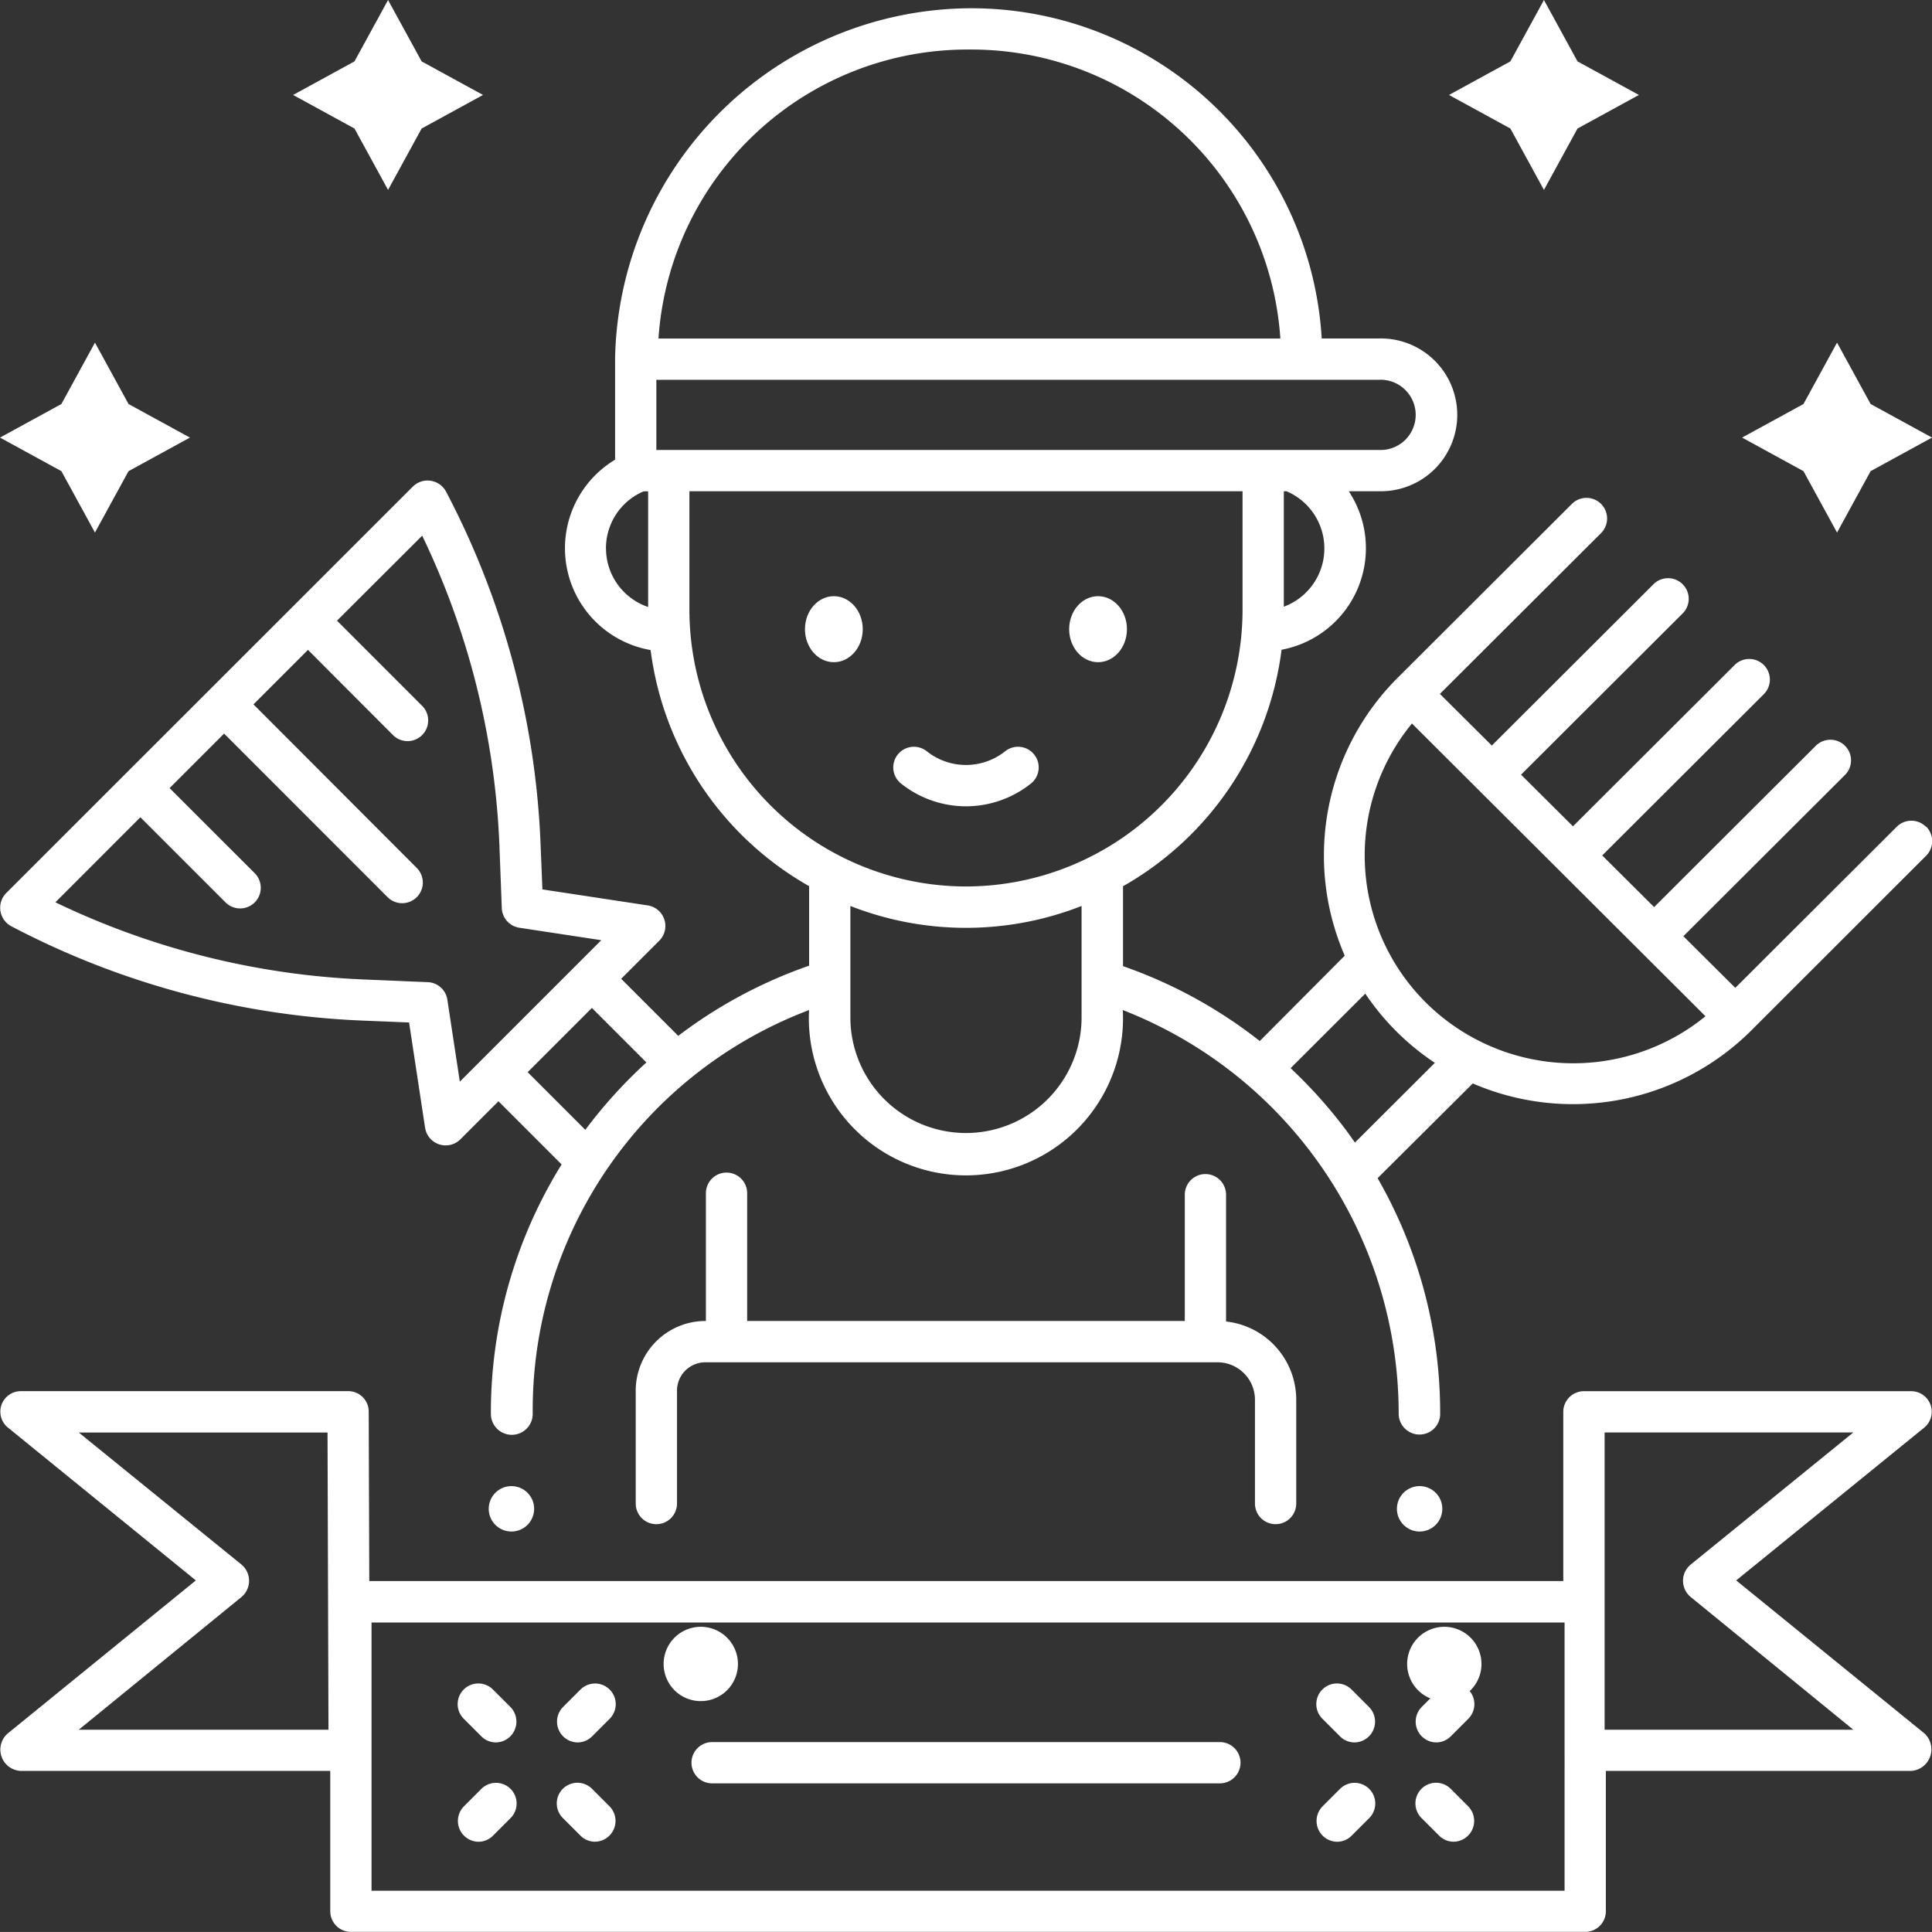 <svg xmlns="http://www.w3.org/2000/svg" width="44.659" height="44.658" viewBox="0 0 44.659 44.658"><rect x="0" y="0" width="44.659" height="44.658" fill="#333333" stroke="none"/><g id="worker_2_" data-name="worker (2)" transform="translate(-39.254 0.737)"><g id="Group_54" data-name="Group 54" transform="translate(71.781 36.867)"><g id="Group_53" data-name="Group 53"><path id="Path_70" data-name="Path 70" d="M346.859,429a.859.859,0,1,0,.859.859A.86.86,0,0,0,346.859,429Z" transform="translate(-346 -429)" fill="#fff"></path></g></g><g id="Group_56" data-name="Group 56" transform="translate(54.594 36.867)"><g id="Group_55" data-name="Group 55"><path id="Path_71" data-name="Path 71" d="M146.859,429a.859.859,0,1,0,.859.859A.86.86,0,0,0,146.859,429Z" transform="translate(-146 -429)" fill="#fff"></path></g></g><g id="housekeeping" transform="translate(39.254 -0.737)"><g id="Group_63" data-name="Group 63" transform="translate(0.005 13.781)"><g id="Group_62" data-name="Group 62" transform="translate(14.69)"><path id="Path_78" data-name="Path 78" d="M167.646,287.492v-2.931a.477.477,0,0,0-.954,0v2.919H156.576v-2.953a.477.477,0,1,0-.954,0v2.953h-.011A1.612,1.612,0,0,0,154,289.1v2.6a.477.477,0,0,0,.954,0v-2.6a.656.656,0,0,1,.657-.665h11.833a.867.867,0,0,1,.87.855V291.7a.477.477,0,0,0,.954,0V289.29A1.82,1.82,0,0,0,167.646,287.492Z" transform="translate(-154 -270.726)" fill="#fff"></path><g id="Group_61" data-name="Group 61" transform="translate(3.912)"><ellipse id="Ellipse_11" data-name="Ellipse 11" cx="0.668" cy="0.763" rx="0.668" ry="0.763" fill="#fff"></ellipse><ellipse id="Ellipse_12" data-name="Ellipse 12" cx="0.668" cy="0.763" rx="0.668" ry="0.763" transform="translate(6.107)" fill="#fff"></ellipse><path id="Path_79" data-name="Path 79" d="M218.07,182.273a2.409,2.409,0,0,1-1.5-.525.477.477,0,1,1,.593-.748,1.454,1.454,0,0,0,1.814,0,.477.477,0,0,1,.593.748A2.408,2.408,0,0,1,218.07,182.273Z" transform="translate(-214.348 -177.416)" fill="#fff"></path></g></g><g id="XMLID_33_" transform="translate(0 18.377)"><path id="Path_80" data-name="Path 80" d="M44.529,344.91l-4.35-3.536,4.35-3.535a.475.475,0,0,0-.3-.839H36.659a.478.478,0,0,0-.477.471v3.918H8.582l-.013-3.92a.472.472,0,0,0-.477-.47H.523a.474.474,0,0,0-.3.837l4.35,3.538-4.35,3.539a.493.493,0,0,0,.3.864H7.68v3.244a.477.477,0,0,0,.477.477H36.689a.477.477,0,0,0,.477-.477v-3.244h7.061a.5.5,0,0,0,.3-.869Zm-42.662-.085,3.763-3.069a.489.489,0,0,0,0-.747l-3.763-3.054h5.75l.022,6.871Zm34.345,3.722H8.634v-6.2H36.212Zm.925-3.722v-6.871h5.749l-3.763,3.057a.485.485,0,0,0,0,.743l3.763,3.071Z" transform="translate(-0.051 -337)" fill="#fff"></path><path id="Path_81" data-name="Path 81" d="M179.714,422.954H167.977a.477.477,0,1,1,0-.954h11.737a.477.477,0,1,1,0,.954Z" transform="translate(-151.521 -413.889)" fill="#fff"></path></g><circle id="Ellipse_13" data-name="Ellipse 13" cx="0.525" cy="0.525" r="0.525" transform="translate(32.285 20.571)" fill="#fff"></circle><circle id="Ellipse_14" data-name="Ellipse 14" cx="0.525" cy="0.525" r="0.525" transform="translate(11.292 20.571)" fill="#fff"></circle></g><path id="XMLID_40_" d="M73.971,1.419l1.419.776-1.419.776L73.195,4.39l-.776-1.419L71,2.195l1.419-.776L73.195,0Z" transform="translate(-64.225)" fill="#fff"></path><path id="XMLID_31_" d="M2.971,84.419l1.419.776-1.419.776L2.195,87.39l-.776-1.419L0,85.195l1.419-.776L2.195,83Z" transform="translate(0 -75.08)" fill="#fff"></path><path id="XMLID_30_" d="M352.419,1.419,351,2.195l1.419.776.776,1.419.776-1.419,1.419-.776-1.419-.776L353.195,0Z" transform="translate(-317.506)" fill="#fff"></path><path id="XMLID_29_" d="M423.419,84.419,422,85.195l1.419.776.776,1.419.776-1.419,1.419-.776-1.419-.776L424.195,83Z" transform="translate(-381.731 -75.08)" fill="#fff"></path><g id="Group_64" data-name="Group 64" transform="translate(30.427 38.918)"><path id="Path_82" data-name="Path 82" d="M343.755,433.223a.475.475,0,0,1-.337-.14l-.408-.408a.477.477,0,0,1,.675-.675l.408.408A.481.481,0,0,1,343.755,433.223Z" transform="translate(-340.579 -429.569)" fill="#fff"></path><path id="Path_83" data-name="Path 83" d="M319.743,409.2a.475.475,0,0,1-.337-.14l-.408-.408a.477.477,0,1,1,.675-.675l.408.408A.481.481,0,0,1,319.743,409.2Z" transform="translate(-318.858 -407.841)" fill="#fff"></path><path id="Path_84" data-name="Path 84" d="M319.369,433.224a.481.481,0,0,1-.337-.814l.408-.408a.477.477,0,1,1,.675.675l-.408.408A.476.476,0,0,1,319.369,433.224Z" transform="translate(-318.892 -429.569)" fill="#fff"></path><path id="Path_85" data-name="Path 85" d="M343.381,409.2a.481.481,0,0,1-.337-.814l.408-.408a.477.477,0,0,1,.675.675l-.408.408A.476.476,0,0,1,343.381,409.2Z" transform="translate(-340.613 -407.841)" fill="#fff"></path></g><g id="Group_65" data-name="Group 65" transform="translate(10.579 38.918)"><path id="Path_86" data-name="Path 86" d="M135.755,433.223a.475.475,0,0,1-.337-.14l-.408-.408a.477.477,0,0,1,.675-.675l.408.408A.481.481,0,0,1,135.755,433.223Z" transform="translate(-132.579 -429.569)" fill="#fff"></path><path id="Path_87" data-name="Path 87" d="M111.743,409.2a.475.475,0,0,1-.337-.14l-.408-.408a.477.477,0,0,1,.675-.675l.408.408A.481.481,0,0,1,111.743,409.2Z" transform="translate(-110.858 -407.841)" fill="#fff"></path><path id="Path_88" data-name="Path 88" d="M111.369,433.224a.481.481,0,0,1-.337-.814l.408-.408a.477.477,0,0,1,.675.675l-.408.408A.476.476,0,0,1,111.369,433.224Z" transform="translate(-110.892 -429.569)" fill="#fff"></path><path id="Path_89" data-name="Path 89" d="M135.381,409.2a.481.481,0,0,1-.337-.814l.408-.408a.477.477,0,0,1,.675.675l-.408.408A.476.476,0,0,1,135.381,409.2Z" transform="translate(-132.613 -407.841)" fill="#fff"></path></g><g id="Group_66" data-name="Group 66" transform="translate(0.004 0.191)"><path id="Path_90" data-name="Path 90" d="M44.56,20.92c.046.047.093.093,0,0s-.047-.047,0,0a.477.477,0,0,0-.675,0l-3.732,3.724-1.2-1.194,3.73-3.722a.477.477,0,1,0-.674-.675l-3.732,3.724-1.2-1.194,3.73-3.722a.477.477,0,1,0-.674-.675l-3.732,3.724-1.2-1.194,3.73-3.722a.477.477,0,1,0-.674-.675l-3.732,3.724-1.2-1.194,3.73-3.722a.477.477,0,0,0-.674-.675L32.325,17.5a5.805,5.805,0,0,0-1.2,6.4l-1.964,1.973A10.906,10.906,0,0,0,26,24.142V22.295a7.348,7.348,0,0,0,3.665-5.467,2.387,2.387,0,0,0,1.553-3.664h.7a1.766,1.766,0,1,0,0-3.531H30.593A8.114,8.114,0,0,0,22.492,2a8.252,8.252,0,0,0-8.233,8.087v2.348a2.388,2.388,0,0,0,.821,4.4,7.348,7.348,0,0,0,3.664,5.458v1.838a10.9,10.9,0,0,0-3.025,1.622L14.4,24.434l.886-.886a.481.481,0,0,0-.266-.809l-2.441-.371-.044-1.083a19.133,19.133,0,0,0-2.187-8.119.484.484,0,0,0-.759-.114L.18,22.457a.484.484,0,0,0,.115.759A19.133,19.133,0,0,0,8.414,25.4l1.083.044.371,2.441a.482.482,0,0,0,.809.266l.886-.886,1.46,1.46a10.878,10.878,0,0,0-1.635,5.767.483.483,0,0,0,.967,0,9.886,9.886,0,0,1,6.388-9.335,3.631,3.631,0,1,0,7.252,0,10.013,10.013,0,0,1,6.377,9.335.482.482,0,0,0,.483.477.476.476,0,0,0,.476-.477,10.879,10.879,0,0,0-1.446-5.449l2.2-2.19a5.839,5.839,0,0,0,6.413-1.2l4.066-4.063a.477.477,0,0,0,0-.675h0ZM10.67,26.812l-.289-1.9a.477.477,0,0,0-.453-.4L8.452,24.45a18.183,18.183,0,0,1-7.131-1.784L3.286,20.7l1.968,1.968a.477.477,0,1,0,.675-.675L3.961,20.026l1.26-1.26L9,22.547a.477.477,0,1,0,.675-.675L5.9,18.091l1.26-1.26L9.124,18.8a.477.477,0,1,0,.675-.675L7.831,16.156,9.8,14.191a18.188,18.188,0,0,1,1.784,7.131L11.64,22.8a.477.477,0,0,0,.4.453l1.9.289Zm2.9,1.113-1.332-1.332,1.485-1.485,1.26,1.26a11.106,11.106,0,0,0-1.412,1.557ZM29.717,15.834V13.164h.061a1.436,1.436,0,0,1-.061,2.669ZM22.407,2.954h.085a7.158,7.158,0,0,1,7.145,6.68H15.262a7.158,7.158,0,0,1,7.145-6.68Zm-7.194,7.634h16.7a.812.812,0,1,1,0,1.622h-16.7Zm-1.165,3.895a1.43,1.43,0,0,1,.869-1.316l.006,0h.1V15.84a1.432,1.432,0,0,1-.974-1.357Zm10.994,10v.844a2.672,2.672,0,1,1-5.344,0V22.751a7.315,7.315,0,0,0,5.344,0ZM22.37,22.3a6.4,6.4,0,0,1-6.393-6.372V13.164H28.763V15.93A6.4,6.4,0,0,1,22.37,22.3Zm8.991,5.92c-.064-.091-.127-.182-.194-.272A11.118,11.118,0,0,0,29.874,26.5L31.6,24.777a5.818,5.818,0,0,0,1.608,1.6ZM33,24.983a4.8,4.8,0,0,1-.321-6.45L39.464,25.3A4.838,4.838,0,0,1,33,24.983Z" transform="translate(-0.045 -2)" fill="#fff"></path><path id="Path_91" data-name="Path 91" d="M466.541,200.277Z" transform="translate(-422.026 -181.357)" fill="#fff"></path></g></g></g></svg>